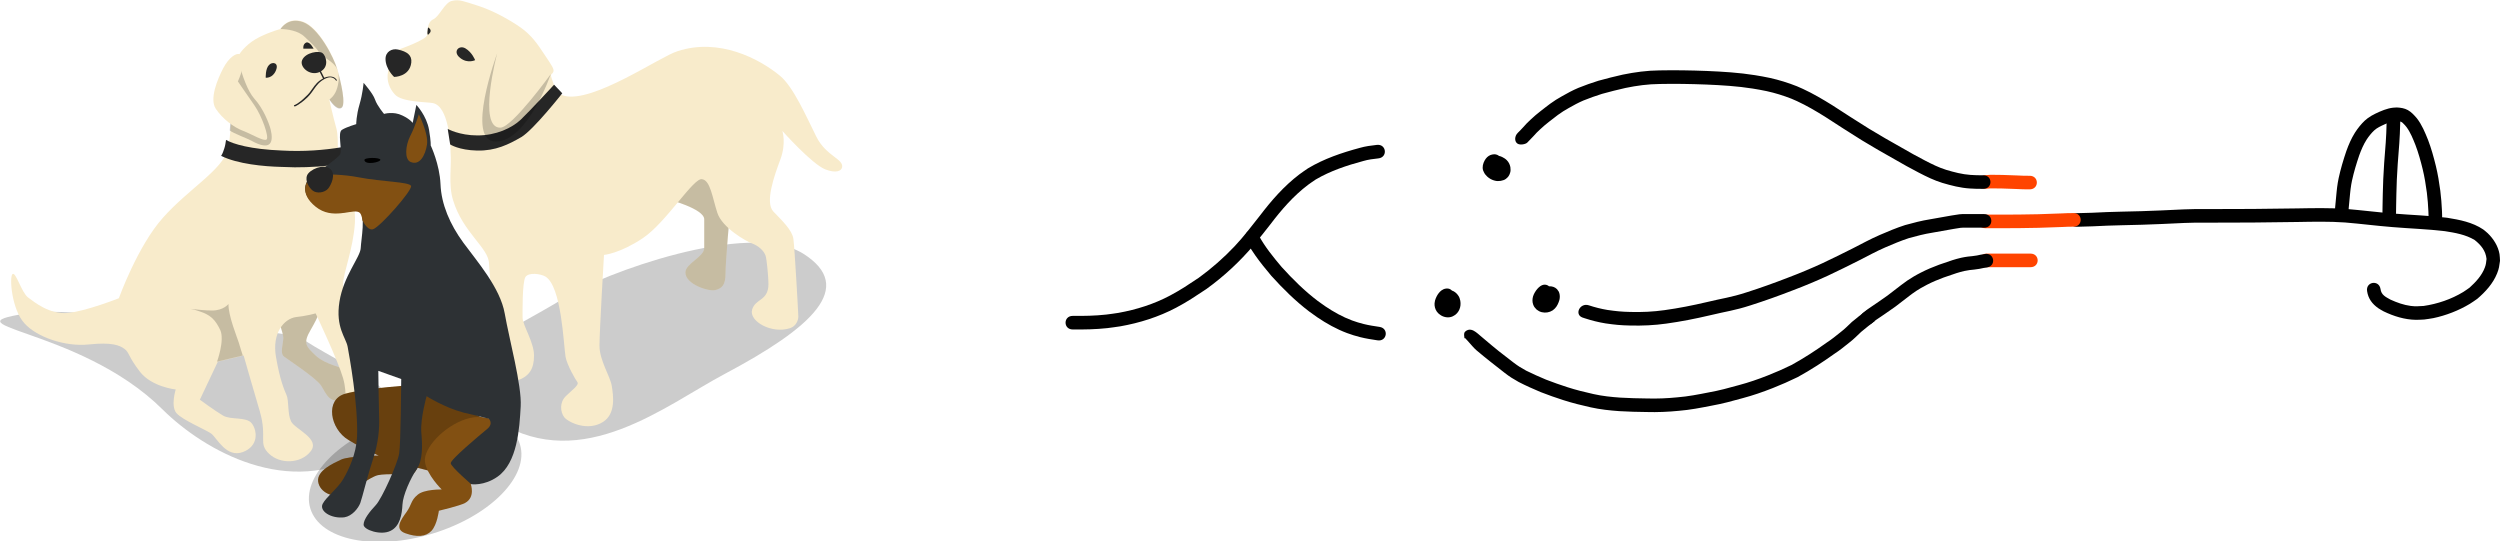 <?xml version="1.0" encoding="UTF-8" standalone="no"?>
<svg
   id="svg8"
   version="1.1"
   viewBox="0 0 161.931 35.056"
   height="35.056mm"
   width="161.931mm"
   sodipodi:docname="18 soweli tu li sama. soweli wan li ante..svg"
   inkscape:version="1.3 (0e150ed6c4, 2023-07-21)"
   xmlns:inkscape="http://www.inkscape.org/namespaces/inkscape"
   xmlns:sodipodi="http://sodipodi.sourceforge.net/DTD/sodipodi-0.dtd"
   xmlns="http://www.w3.org/2000/svg"
   xmlns:svg="http://www.w3.org/2000/svg"
   xmlns:rdf="http://www.w3.org/1999/02/22-rdf-syntax-ns#"
   xmlns:cc="http://creativecommons.org/ns#"
   xmlns:dc="http://purl.org/dc/elements/1.1/">
  <sodipodi:namedview
     id="namedview1"
     pagecolor="#ffffff"
     bordercolor="#000000"
     borderopacity="0.25"
     inkscape:showpageshadow="2"
     inkscape:pageopacity="0.0"
     inkscape:pagecheckerboard="0"
     inkscape:deskcolor="#d1d1d1"
     inkscape:document-units="mm"
     showgrid="false"
     inkscape:zoom="1"
     inkscape:cx="357.99999"
     inkscape:cy="-33.499999"
     inkscape:window-width="1920"
     inkscape:window-height="1051"
     inkscape:window-x="-9"
     inkscape:window-y="-9"
     inkscape:window-maximized="1"
     inkscape:current-layer="svg8" />
  <defs
     id="defs2" />
  <g
     transform="translate(-100.154,-71.366)"
     id="layer1">
    <g
       transform="matrix(0.265,0,0,0.265,92.535,62.408)"
       id="g989">
      <path
         style="opacity:0.2"
         d="m 103.2,117 c 12.7,8.2 34.5,15.5 14.8,27.5 -18.4,11.2 -39.2,-0.4 -49.5,-10.6 -20.7,-20.6 -56.1,-20.3 -31.1,-23.8 1.9,-0.3 15.8,0 29.6,2 14.3,2 32.4,2.4 36.2,4.9 z"
         id="path961" />
      <path
         style="opacity:1;fill:#f8ebcb"
         d="m 96.1,110.4 c 0,0 2,4.7 1.9,6.2 -0.1,1.5 -0.8,3.5 0.1,4.3 0.9,0.7 7.8,5.2 9.1,7.1 1.3,1.9 2,5.2 6.6,3 4.6,-2.2 3.1,-5.5 0.9,-6.4 -2.1,-0.9 -6.5,-1.7 -8.8,-3.9 -2.3,-2.2 -3.2,-2.9 -1.2,-6.3 2,-3.4 2.9,-6.1 2.9,-6.1 z"
         id="path963" />
      <path
         style="opacity:0.2"
         d="m 96.1,110.4 c 0,0 2,4.7 1.9,6.2 -0.1,1.5 -0.8,3.5 0.1,4.3 0.9,0.7 7.8,5.2 9.1,7.1 1.3,1.9 2,5.2 6.6,3 4.6,-2.2 3.1,-5.5 0.9,-6.4 -2.1,-0.9 -6.5,-1.7 -8.8,-3.9 -2.3,-2.2 -3.2,-2.9 -1.2,-6.3 2,-3.4 2.9,-6.1 2.9,-6.1 z"
         id="path965" />
      <path
         style="opacity:1;fill:#f8ebcb"
         d="m 86.8,47.8 c 0.8,-1.5 2.6,-3.6 5.5,-5 2.9,-1.4 5,-1.9 5,-1.9 0,0 1.7,-3.1 5.5,-1.8 3.8,1.3 7.5,8.5 8.4,11.6 0.9,3.1 2.2,8.7 1,9.4 -1.2,0.7 -3,-2.1 -3,-2.1 0,0 1,4.5 1.8,7.3 0.7,2.8 -0.1,7.7 0.7,9.3 0.7,1.6 4.2,7.5 3.8,13.7 -0.4,6.2 -2.8,12.2 -2.9,14.8 -0.1,2.6 3.4,16.8 4,17.9 0.6,1.1 0.2,4.4 1.2,6.4 1,2 8.7,3.9 6.2,7.8 -2.4,3.9 -9.3,2 -10.3,-0.2 -1,-2.2 0.1,-4.6 -1.1,-8.8 -1.2,-4.2 -6.7,-15.8 -6.7,-15.8 0,0 -2,0.6 -4.8,0.9 -2.9,0.4 -5.9,3.9 -4.9,9.7 1,5.8 2,8 2.6,9.4 0.6,1.4 0.2,4.6 1.1,6.4 0.9,1.9 7.2,4.2 4.8,7.3 -2.4,3.1 -7.5,3.2 -10.2,0.6 -2.7,-2.6 -0.4,-3.8 -2.2,-10.2 -1.9,-6.4 -4,-13.8 -4,-13.8 l -6.3,1.5 -4.4,9.3 c 0,0 3.8,2.8 5.7,3.9 1.9,1.1 5.7,0.2 7,1.9 1.3,1.7 1.8,5.5 -2.2,7 -4,1.5 -6.3,-3.4 -7.7,-4.5 -1.4,-1 -7,-3.3 -8.5,-5 -1.5,-1.7 -0.2,-5.8 -0.2,-5.8 0,0 -5.9,-0.6 -8.8,-4.4 -2.9,-3.8 -2.5,-4.6 -3.7,-5.5 -1.2,-0.9 -3.1,-1.7 -8.8,-1.1 -5.7,0.6 -12.7,-1.8 -15.7,-5.2 -3.1,-3.4 -3.7,-11.3 -2.9,-12 0.8,-0.7 2.2,4.5 3.8,5.7 1.6,1.2 5.3,4.2 9.7,3.8 4.4,-0.4 12.5,-3.6 12.5,-3.6 0,0 4.6,-12.8 10.8,-19.7 6.2,-7 14.6,-11.7 15.9,-16.8 1.1,-5.1 1,-19.9 2.3,-22.4 z"
         id="path967" />
      <g
         id="g971">
        <path
           style="opacity:0.2"
           d="m 84.6,108.1 c 0,0 -1.2,1.6 -4,1.6 -1.5,0 -3.7,-0.2 -5.3,-0.4 0.6,0.1 1.4,0.3 2.2,0.6 2.8,0.9 3.9,2.1 5.1,4.6 1.1,2.5 -0.8,7.7 -0.8,7.7 l 6.3,-1.5 c 0,0 -0.7,-2.1 -1,-3.2 -0.3,-1 -2.6,-6.6 -2.5,-9.4 z"
           id="path969" />
      </g>
      <path
         style="opacity:0.2"
         d="m 94.9,65.4 c -0.4,-1.5 -1.8,-5.1 -4,-7.5 -1.6,-1.8 -3,-5.8 -3.6,-8.3 l -1.1,0.3 c -0.6,3.7 -0.8,10.7 -1.3,15.8 0.9,0.7 4.2,1.9 5.3,2.5 4.7,2.6 5.5,0.5 4.7,-2.8 z"
         id="path973" />
      <path
         style="opacity:1;fill:#262626"
         d="m 93.7,52.8 c 0,0 -0.1,-2.2 0.8,-3.1 0.8,-0.9 2.5,-0.6 1.7,1.3 -0.8,2 -2.5,1.8 -2.5,1.8 z"
         id="path975" />
      <path
         style="opacity:1;fill:#262626"
         d="m 102.9,45.7 c 0,0 -0.2,-1.1 0.7,-1.5 0.9,-0.3 1.8,1.5 1.8,1.5 z"
         id="path977" />
      <path
         style="opacity:1;fill:#262626"
         d="m 111.1,53.4 c 0,0 -0.3,-0.6 -1,-0.8 -0.6,-0.2 -1.3,-0.1 -2.1,0.2 l -0.9,-1.8 -0.3,0.2 0.9,1.8 c -1.3,0.7 -1.9,1.5 -2.6,2.5 -0.4,0.6 -0.9,1.3 -1.6,1.9 -1.8,1.8 -2.8,2.1 -2.8,2.1 -0.1,0 -0.1,0.1 -0.1,0.2 0,0.1 0.1,0.1 0.2,0.1 0,0 0,0 0.1,0 0,0 1.1,-0.4 3,-2.2 0.7,-0.7 1.2,-1.4 1.6,-2 0.7,-1 1.3,-1.8 2.6,-2.5 0.8,-0.4 1.4,-0.5 1.9,-0.3 0.6,0.2 0.8,0.6 0.8,0.6 0,0.1 0.2,0.1 0.2,0.1 0.1,0.1 0.1,0 0.1,-0.1 z"
         id="path979" />
      <path
         style="opacity:1;fill:#f8ebcb"
         d="m 87.4,47.1 c -0.8,-0.5 -2.7,0.7 -4.1,3.4 -1.4,2.7 -3.4,7.5 -1.8,9.9 1.6,2.4 4.3,4.5 6.7,5.4 2.3,0.9 5,2.6 5.7,2.1 0.7,-0.5 -1.1,-5.7 -3,-8.4 -1.9,-2.7 -4,-5.8 -4,-5.8 0,0 2.5,-5.3 0.5,-6.6 z"
         id="path981" />
      <path
         style="opacity:0.2"
         d="m 111.1,50.6 c 0.7,1.7 0.5,3.5 -0.1,5.2 -0.6,1.6 -1.7,2.3 -1.7,2.3 v 0.1 c 0.3,0.5 1.8,2.7 2.9,2 1.2,-0.7 -0.1,-6.3 -1,-9.4 -0.9,-3.1 -4.6,-10.2 -8.4,-11.6 -3.5,-1.2 -5.2,1.3 -5.5,1.7 1.6,0 4.4,0.4 5.9,1.9 1.6,1.5 2.6,2.4 3.6,3.8 1,1.4 3.5,2.2 4.3,4 z"
         id="path983" />
      <path
         style="opacity:1;fill:#262626"
         d="m 102.6,48.5 c -0.7,1.6 1.8,4 4.3,2.9 2.5,-1.2 1.5,-4 0.7,-4.6 -0.8,-0.7 -4.2,-0.2 -5,1.7 z"
         id="path985" />
      <path
         style="opacity:1;fill:#262626"
         d="M 112.2,69.8 C 108,70.5 102.9,70.9 97.7,70.6 90,70.3 85.7,69 84,68 c -0.1,0.7 -0.2,1.4 -0.4,2 -0.2,0.6 -0.4,1.3 -0.8,1.9 4,2 10.5,2.6 14.7,2.7 1.1,0 2.2,0.1 3.3,0.1 3.7,0 7.7,-0.2 11.5,-0.9 -0.2,-1 -0.1,-2.5 -0.1,-4 z"
         id="path987" />
    </g>
    <g
       id="g1375"
       transform="matrix(0.265,0,0,0.265,119.984,60.29)">
      <path
         id="path1357"
         d="m 63.6,114.3 c -14.1,9.1 -38.5,17.2 -16.5,30.7 20.5,12.5 40.7,-4.1 55.2,-11.8 21.3,-11.3 32.2,-21.2 19.2,-29.4 -13.4,-8.4 -49.5,5.1 -57.9,10.5 z"
         style="opacity:0.2" />
      <path
         id="path1359"
         d="m 88.4,90.5 c 0,0 8.9,2.3 8.9,4.9 0,1.4 0,5.8 0,7 0,2.2 -4.6,3.8 -4.6,6 0,2.9 5.7,4.7 7.3,4.3 1.6,-0.4 2.5,-1.2 2.5,-4 0,-2.8 1,-14.5 1.4,-18.1 0.4,-3.6 -1.1,-14.8 -1.1,-14.8 z"
         style="opacity:1;fill:#f8ebcb" />
      <path
         id="path1361"
         d="m 88.4,90.5 c 0,0 8.9,2.3 8.9,4.9 0,1.4 0,5.8 0,7 0,2.2 -4.6,3.8 -4.6,6 0,2.9 5.7,4.7 7.3,4.3 1.6,-0.4 2.5,-1.2 2.5,-4 0,-2.8 1,-14.5 1.4,-18.1 0.4,-3.6 -1.1,-14.8 -1.1,-14.8 z"
         style="opacity:0.2" />
      <path
         id="path1363"
         d="m 21.6,54.3 c 1.6,-0.6 7.9,-2.8 8,-4 0.1,-1.2 0,-3.1 1.5,-3.8 1.5,-0.7 2.8,-4.2 4.6,-4.5 1.8,-0.4 2.8,0.1 6.3,1.2 3.5,1.1 7.7,3.4 10.4,5.3 2.8,2 4.1,4 5.9,6.7 1.8,2.7 2.4,3.5 2.1,4.2 -0.3,0.7 -0.8,0.3 -0.4,1.5 0.6,1.6 0.9,3.7 3,4.3 7.1,1.9 23.5,-9.6 27.8,-10.9 10.1,-3.3 19.9,1.8 25,6 3.3,2.7 6.5,10.1 8.9,14.9 2.4,4.8 6.7,5.4 6.3,7.5 -0.2,0.9 -1.5,1.5 -4.1,0.5 -3.3,-1.3 -10.5,-9.4 -10.5,-9.4 0,0 1,3 -0.5,7 -1.5,4 -3.8,10.5 -1.7,12.7 2,2.1 4.6,4.5 4.9,6.7 0.3,2.2 1.2,18.2 1.2,19 0,0.8 -0.5,2.3 -2,2.8 -4.5,1.5 -10.1,-1.7 -9.3,-4.5 0.8,-2.8 4,-2.1 4,-6.3 0,-1.5 -0.4,-6 -0.7,-6.9 -0.4,-1.2 -1.7,-2.4 -3.3,-3 -1.4,-0.5 -7.3,-3.8 -8.5,-7.5 -1.2,-3.7 -1.7,-7.9 -3.7,-8.2 -2,-0.6 -8.8,10.6 -14.5,14.4 -5.7,3.8 -9.5,4.1 -9.5,4.1 0,0 -1.1,18.6 -1.1,22.2 0,3.6 2.6,7.4 3,9.8 0.4,2.5 1,6.8 -2.1,8.8 -3.7,2.4 -8.4,0.2 -9.5,-1.1 -1,-1.3 -1.2,-3.7 0.4,-5.2 1.5,-1.5 3.3,-2.7 2.8,-3.4 -0.5,-0.7 -2.5,-4.1 -2.9,-6.2 -0.5,-3.3 -1,-17.2 -4.9,-19.6 -1.2,-0.7 -4.1,-1.1 -4.9,0.1 -0.8,1.3 -0.7,8.7 -0.7,9.9 0,1.9 2.8,6 2.8,9.3 0,3.3 -1.2,5.1 -4.1,6.1 -2.3,0.8 -5.4,0.2 -7.7,-2.7 -1.5,-1.9 -0.3,-4 1.2,-4.9 1,-0.6 2.3,-0.8 2.4,-2.1 0.1,-1.3 -1.8,-3.2 -1.8,-5.6 0,-2.4 -1,-12 -1,-13.2 0,-3.9 -6.4,-7.6 -8.8,-15.6 C 34.7,86.8 35.6,82.3 35.3,79 35.3,76.8 34.8,67.8 31,67 29.6,66.7 23.4,66.8 21.7,64.9 20.4,63.5 19.6,61.6 20,59.4 c 0.4,-2.3 1.6,-5.1 1.6,-5.1 z"
         style="opacity:1;fill:#f8ebcb" />
      <path
         id="path1365"
         d="m 41.3,56.5 c 0,0 -0.7,-1.9 -2.4,-2.9 -1.6,-0.9 -3.2,0.9 -1.2,2.4 1.8,1.4 3.6,0.5 3.6,0.5 z"
         style="opacity:1;fill:#262626" />
      <path
         id="path1367"
         d="m 25.7,57.1 c 0.2,-1.8 -1,-2.7 -3.3,-3.2 -1.4,-0.3 -3,0.5 -3,2.3 0,2.5 2.1,4.4 2.1,4.4 0,0 3.8,0 4.2,-3.5 z"
         style="opacity:1;fill:#262626" />
      <path
         id="path1369"
         d="m 29.8,48.5 c 0,0 1.2,0.6 0.3,1.5 -0.8,1.1 -0.3,-1.5 -0.3,-1.5 z"
         style="opacity:1;fill:#262626" />
      <path
         id="path1371"
         d="m 34.6,73.3 c 0,0 2.8,1.6 7.3,1.6 4.5,0 8.4,-1.8 10.6,-3.9 2.2,-2.1 8.1,-8.5 8.1,-8.5 l 2,2.1 c 0,0 -7,8.9 -10,10.7 -3.1,1.8 -6.3,3.4 -10.8,3.3 -4.5,-0.1 -6.6,-1.5 -6.6,-1.5 z"
         style="opacity:1;fill:#262626" />
      <path
         id="path1373"
         d="m 46.7,54.8 c 0,0 -4.9,18.4 0.8,18.2 2.9,-0.1 12.3,-13.1 12.3,-13.1 0,0 -5.6,16.4 -13.4,16.5 -7.7,0.1 0.3,-21.6 0.3,-21.6 z"
         style="opacity:0.2" />
    </g>
    <g
       transform="matrix(0.265,0,0,0.265,116.205,65.971)"
       id="g1031">
      <ellipse
         style="opacity:0.2"
         transform="matrix(0.956,-0.292,0.292,0.956,-38.172,17.888)"
         cx="40.9"
         cy="136.9"
         rx="26.8"
         ry="14.6"
         id="ellipse1013" />
      <path
         style="fill:#825012"
         d="m 41.1,114.4 c 0,0 -12.3,0.8 -17.3,2.2 -5,1.4 -3.7,8.6 0.8,11.3 4.5,2.7 7.4,3.8 7.4,3.8 0,0 -7.3,0.1 -9.2,1 -1.9,0.9 -6,2.7 -5.6,5.4 0.4,2.7 3.8,4.1 6.3,3.1 2.4,-1 6.2,-4.2 8.3,-4.7 2.1,-0.5 8.3,0 8.8,-0.5 0.5,-0.5 0.9,-1.3 0.9,-1.3 l 3.5,0.9 12.7,-12.9 z"
         id="path1015" />
      <path
         style="opacity:0.2"
         d="m 41.1,114.4 c 0,0 -12.3,0.8 -17.3,2.2 -5,1.4 -3.7,8.6 0.8,11.3 4.5,2.7 7.4,3.8 7.4,3.8 0,0 -7.3,0.1 -9.2,1 -1.9,0.9 -6,2.7 -5.6,5.4 0.4,2.7 3.8,4.1 6.3,3.1 2.4,-1 6.2,-4.2 8.3,-4.7 2.1,-0.5 8.3,0 8.8,-0.5 0.5,-0.5 0.9,-1.3 0.9,-1.3 l 3.5,0.9 12.7,-12.9 z"
         id="path1017" />
      <path
         style="fill:#825012"
         d="m 63.7,127.2 c -0.2,-2.9 -4.9,-6.2 -10.4,-4.4 -5.5,1.8 -10.4,7.2 -10,10.4 0.4,3.2 4.1,6.8 4.1,6.8 0,0 -4.3,-0.1 -5.9,1.3 -1.7,1.4 -1.4,2.4 -2.7,4.2 -1.3,1.8 -3.1,4.2 -0.3,5.2 2.8,1 5,0.9 6.4,-0.6 1.4,-1.5 1.8,-4.9 1.8,-4.9 0,0 5.1,-1.2 6.4,-1.9 2.6,-1.4 1.4,-4.6 1.4,-4.6 0,0 4.3,-1 6.6,-4.2 2.3,-3.2 2.9,-3.4 2.6,-7.3 z"
         id="path1019" />
      <path
         style="fill:#2d3134"
         d="m 14.5,64.7 c 2.5,-2.4 7.6,-5.6 8.1,-6.7 0.5,-1.2 -0.7,-5.2 0.4,-5.9 1.1,-0.7 3.5,-1.4 3.5,-1.4 0,0 0,-2.1 0.8,-4.8 0.8,-2.7 1,-5.3 1,-5.3 0,0 2.3,2.6 2.8,4.1 0.5,1.5 2.2,3.5 2.2,3.5 0,0 2.3,-0.7 4.5,0.4 1.9,0.9 2.5,1.8 2.5,1.8 L 41.2,46 c 0,0 2.5,2.6 3.1,6.1 0.5,3 0.4,3.8 0.4,3.8 0,0 2.2,4.6 2.4,9.5 0.2,4.9 2.3,9.8 5.6,14.3 3.3,4.5 9,11 10.1,17.3 1.1,6.3 4.2,17.6 3.9,22.7 -0.3,5.4 -0.8,13.8 -5.7,17.2 -3.3,2.3 -6.4,1.8 -6.4,1.8 0,0 -4.9,-4.2 -5,-5.1 -0.1,-0.9 7,-6.8 8.8,-8.3 1.8,-1.4 0.5,-2.6 0.5,-2.6 0,0 -4.3,-1.1 -6.2,-1.5 -4.6,-1.2 -9,-4 -9,-4 0,0 -1.5,5.3 -1.3,8.7 0.3,3.4 0.4,6.9 -1.1,9.1 -1.5,2.2 -3.4,6.4 -3.5,8.7 -0.1,2.3 -0.6,5.3 -2.9,6.4 -2.3,1.2 -6.6,-0.2 -6.6,-1.5 0,-1.3 1.5,-3.2 3,-4.8 1.5,-1.6 5.3,-10.1 5.7,-12.6 0.4,-2.5 0.5,-18.2 0.5,-18.2 l -5.6,-2 c 0,0 0.1,8.7 0.2,11.4 0.1,2.8 -0.2,6.3 -1.5,10.2 -1.3,3.9 -2.6,9.3 -3.1,10.7 -0.5,1.3 -2,3.2 -3.9,3.5 -3.2,0.4 -6.2,-1.5 -5.3,-3.3 0.9,-1.7 3.7,-3.8 5,-6 1.4,-2.4 3.2,-6.2 3.4,-10.3 0.3,-8 -1.9,-19.9 -2.3,-22.1 -0.4,-2.2 -3,-4.7 -2,-11 1,-6.3 5.1,-10.9 5.2,-13.1 0.1,-2.2 1.3,-8.3 -0.4,-9 -1.7,-0.7 -6.3,2 -10.5,-1.3 -4.2,-3.2 -2.2,-6 -2.2,-6 z"
         id="path1021" />
      <path
         style="fill:#825012"
         d="m 39.9,65.8 c -0.4,-1 -7.1,-1 -12.8,-2.1 C 23.6,63 19.3,62.9 16.6,63 c -0.8,0.6 -1.5,1.2 -2.1,1.8 0,0 -2,2.8 2.1,6.1 4.1,3.3 8.8,0.5 10.5,1.3 0.5,0.2 0.8,1 0.9,2 0.6,1.2 1.6,2.5 2.6,2.2 1.8,-0.6 9.7,-9.6 9.3,-10.6 z"
         id="path1023" />
      <path
         d="m 28.5,59.5 c -0.1,-0.7 3.8,-0.7 3.9,-0.1 0.1,0.6 -3.7,1.4 -3.9,0.1 z"
         id="path1025" />
      <path
         style="fill:#825012"
         d="m 39.7,59.9 c -1.4,-0.7 -1.2,-3.9 0,-6.3 1.2,-2.3 2.1,-5.3 2.1,-5.3 0,0 2.4,4.7 2,7.4 -0.4,2.6 -1.8,5.3 -4.1,4.2 z"
         id="path1027" />
      <path
         style="fill:#262626"
         d="m 15.8,66.9 c -0.7,-0.6 -1.9,-2.2 -1.3,-3.7 0.6,-1.4 4,-2.9 5.6,-1.6 1.6,1.3 0.2,4.1 -0.5,4.9 -0.8,0.9 -2.7,1.3 -3.8,0.4 z"
         id="path1029" />
    </g>
  </g>
  <path
     style="fill:#000000;fill-opacity:1;fill-rule:nonzero;stroke:none;stroke-width:0.265"
     id="path1"
     d="m 69.486,21.34 c 0.747,0.008 1.495,-0.006 2.238,-0.087 0.281,-0.031 0.56,-0.077 0.84,-0.116 1.258,-0.222 2.485,-0.609 3.616,-1.207 0.788,-0.417 1.198,-0.71 1.944,-1.198 1.149,-0.824 2.186,-1.792 3.099,-2.87 0.256,-0.302 0.816,-1.018 1.064,-1.333 0.715,-0.944 1.494,-1.844 2.444,-2.561 0.16,-0.121 0.329,-0.228 0.493,-0.342 0.958,-0.561 2.013,-0.911 3.079,-1.197 0.32,-0.094 0.648,-0.136 0.978,-0.17 0.619,-0.066 0.526,-0.941 -0.093,-0.875 v 0 c -0.375,0.041 -0.75,0.09 -1.114,0.195 -1.164,0.314 -2.314,0.701 -3.353,1.325 -0.183,0.128 -0.37,0.248 -0.548,0.383 -0.999,0.757 -1.823,1.703 -2.578,2.697 -0.524,0.665 -1.037,1.343 -1.618,1.96 -0.712,0.755 -1.496,1.442 -2.336,2.052 -0.709,0.465 -1.097,0.743 -1.841,1.14 -1.049,0.56 -2.189,0.919 -3.357,1.129 -0.263,0.037 -0.524,0.081 -0.788,0.11 -0.72,0.08 -1.445,0.092 -2.169,0.085 -0.622,0 -0.622,0.88 0,0.88 z" />
  <path
     style="fill:#000000;fill-opacity:1;fill-rule:nonzero;stroke:none;stroke-width:0.265"
     id="path2"
     d="m 80.683,15.471 c 0.035,0.085 0.064,0.173 0.106,0.255 0.12,0.229 0.372,0.607 0.513,0.809 0.325,0.463 0.679,0.898 1.044,1.33 0.753,0.834 1.557,1.63 2.453,2.311 0.17,0.129 0.347,0.248 0.52,0.372 0.603,0.41 1.243,0.766 1.926,1.023 0.365,0.137 0.483,0.162 0.853,0.265 0.372,0.095 0.751,0.152 1.13,0.209 0.615,0.092 0.746,-0.778 0.131,-0.87 v 0 c -0.344,-0.051 -0.688,-0.103 -1.026,-0.187 -0.33,-0.091 -0.43,-0.111 -0.756,-0.231 -0.62,-0.23 -1.199,-0.555 -1.746,-0.924 -0.16,-0.114 -0.323,-0.223 -0.48,-0.342 -0.852,-0.646 -1.616,-1.403 -2.333,-2.194 -0.542,-0.641 -1.078,-1.3 -1.482,-2.039 -0.151,-0.604 -1.005,-0.39 -0.854,0.213 z" />
  <path
     style="fill:#000000;fill-opacity:1;fill-rule:nonzero;stroke:none;stroke-width:0.265"
     id="path3"
     d="m 93.589,18.704 c -0.031,0.011 -0.063,0.018 -0.092,0.032 -0.048,0.024 -0.095,0.049 -0.137,0.081 -0.125,0.096 -0.225,0.231 -0.298,0.369 -0.024,0.046 -0.043,0.094 -0.065,0.141 -0.016,0.046 -0.036,0.091 -0.047,0.138 -0.014,0.058 -0.026,0.118 -0.03,0.178 -0.012,0.189 0.035,0.378 0.143,0.534 0.037,0.054 0.088,0.098 0.131,0.147 0.049,0.035 0.094,0.076 0.146,0.106 0.216,0.129 0.491,0.17 0.729,0.072 0.067,-0.028 0.125,-0.071 0.188,-0.107 0.043,-0.04 0.091,-0.075 0.129,-0.12 0.125,-0.145 0.189,-0.305 0.212,-0.494 0.015,-0.122 0.002,-0.178 -0.01,-0.298 -0.03,-0.111 -0.042,-0.189 -0.101,-0.289 -0.081,-0.136 -0.195,-0.254 -0.335,-0.329 -0.045,-0.024 -0.094,-0.04 -0.141,-0.059 -0.048,-0.01 -0.096,-0.024 -0.145,-0.029 -0.147,-0.013 -0.298,0.021 -0.422,0.101 -0.107,0.069 -0.119,0.097 -0.198,0.19 -0.059,0.11 -0.097,0.156 -0.108,0.29 -0.011,0.135 0.014,0.241 0.079,0.359 0.062,0.112 0.111,0.14 0.205,0.22 0.092,0.052 0.133,0.084 0.24,0.104 0.15,0.029 0.298,0.006 0.429,-0.073 0.04,-0.024 0.073,-0.059 0.11,-0.089 0.037,-0.06 0.083,-0.114 0.11,-0.179 0.02,-0.05 0.03,-0.105 0.028,-0.159 -0.004,-0.168 -0.063,-0.294 -0.206,-0.398 -0.063,-0.046 -0.147,-0.05 -0.221,-0.076 -0.62,-0.052 -0.693,0.825 -0.073,0.877 v 0 c -0.067,-0.025 -0.144,-0.031 -0.201,-0.074 -0.128,-0.098 -0.179,-0.209 -0.178,-0.36 2.3e-4,-0.041 0.01,-0.083 0.027,-0.12 0.023,-0.049 0.062,-0.09 0.093,-0.135 0.023,-0.016 0.044,-0.036 0.069,-0.048 0.085,-0.043 0.188,-0.049 0.272,7.41e-4 0.009,0.005 0.016,0.013 0.024,0.019 0.009,0.011 0.019,0.021 0.027,0.032 0.058,0.089 0.06,0.199 0.011,0.293 -0.007,0.015 -0.019,0.026 -0.029,0.04 -0.009,0.008 -0.018,0.017 -0.028,0.024 -0.051,0.035 -0.115,0.049 -0.176,0.033 -0.011,-0.003 -0.02,-0.009 -0.03,-0.013 -0.007,-0.006 -0.016,-0.011 -0.022,-0.018 -0.003,-0.004 0.007,-0.008 0.007,-0.009 -0.003,-0.035 -0.02,-0.039 0.011,-0.013 0.003,0.01 0.006,0.019 0.008,0.029 0.002,0.009 7.94e-4,0.019 0.004,0.028 0.002,0.005 0.029,0.004 0.031,0.005 0.003,0.002 0.001,0.007 0.002,0.01 0.013,-0.002 0.026,-0.005 0.038,-0.004 0.006,2.91e-4 0.012,0.005 0.017,0.007 0.008,0.003 0.06,0.024 0.012,0.025 -0.005,1.2e-4 -0.01,-4.23e-4 -0.015,-6.35e-4 1.8e-4,0.009 0.001,0.034 -7.94e-4,0.042 -0.003,0.011 -0.027,0.021 -0.024,-0.002 0.002,-0.019 0.01,-0.037 0.015,-0.055 0.017,-0.044 0.02,-0.059 0.044,-0.099 0.008,-0.014 0.021,-0.024 0.026,-0.039 0.001,-0.004 -0.008,-0.002 -0.013,-0.001 -0.012,0.003 -0.024,0.008 -0.036,0.012 -0.007,0.001 -0.014,0.003 -0.021,0.004 0.604,-0.151 0.39,-1.005 -0.213,-0.854 z" />
  <path
     style="fill:#000000;fill-opacity:1;fill-rule:nonzero;stroke:none;stroke-width:0.265"
     id="path4"
     d="m 96.775,9.993 c -0.176,0.01 -0.317,0.065 -0.45,0.188 -0.033,0.031 -0.06,0.068 -0.089,0.102 -0.024,0.037 -0.05,0.072 -0.071,0.111 -0.105,0.189 -0.168,0.422 -0.103,0.637 0.026,0.087 0.081,0.163 0.122,0.244 0.048,0.053 0.092,0.11 0.144,0.159 0.14,0.131 0.318,0.228 0.505,0.27 0.163,0.037 0.209,0.023 0.37,0.012 0.114,-0.03 0.233,-0.048 0.33,-0.124 0.153,-0.118 0.223,-0.212 0.279,-0.391 0.048,-0.153 0.029,-0.223 0.019,-0.377 -0.037,-0.178 -0.104,-0.316 -0.231,-0.447 -0.09,-0.093 -0.194,-0.152 -0.307,-0.211 -0.159,-0.077 -0.332,-0.104 -0.505,-0.054 -0.114,0.032 -0.147,0.067 -0.239,0.132 -0.026,0.025 -0.053,0.049 -0.077,0.076 -0.09,0.103 -0.155,0.238 -0.176,0.374 -0.006,0.041 -0.007,0.083 -0.011,0.124 0.006,0.047 0.006,0.095 0.017,0.141 0.037,0.16 0.163,0.361 0.317,0.432 0.07,0.032 0.148,0.04 0.222,0.06 0.074,-0.014 0.152,-0.013 0.222,-0.043 0.115,-0.05 0.209,-0.149 0.261,-0.262 0.022,-0.049 0.029,-0.104 0.044,-0.155 0.092,-0.615 -0.778,-0.746 -0.87,-0.131 v 0 c 0.012,-0.034 0.019,-0.07 0.036,-0.101 0.016,-0.03 0.036,-0.059 0.062,-0.081 0.126,-0.107 0.14,-0.084 0.302,-0.105 0.055,0.019 0.113,0.03 0.164,0.057 0.087,0.046 0.109,0.123 0.105,0.212 -0.003,0.012 -0.005,0.024 -0.008,0.035 -0.001,0.003 -0.004,0.006 -0.005,0.009 -7.94e-4,-1.14e-4 -0.002,-10e-4 -0.003,-3.44e-4 -0.015,0.016 -0.026,0.035 -0.048,0.045 -0.062,0.032 -0.131,0.051 -0.199,0.027 -0.01,-0.003 -0.023,-0.005 -0.029,-0.014 -0.005,-0.008 0.018,0.006 0.026,0.01 0.018,0.008 0.045,0.024 0.049,0.015 0.006,-0.011 -0.006,-0.029 0.009,-0.036 0.027,-0.027 0.124,-0.132 0.152,-0.101 0.002,0.002 0.032,0.041 0.032,0.044 -0.006,0.003 0.013,-0.088 -0.031,-0.092 -0.059,0.007 -0.138,0.037 -0.188,0.014 7.94e-4,0.048 0.006,0.062 -0.013,0.106 -0.002,0.004 -0.01,0.01 -0.01,0.006 0.002,-0.027 0.02,-0.051 0.022,-0.078 -0.03,0.006 0.016,-0.004 -0.057,0.027 -0.036,0.015 -0.052,0.011 -0.091,0.013 0.622,0 0.622,-0.88 0,-0.88 z"
     sodipodi:nodetypes="cscsscsscsscscscscccscsscsssccscccccsccsccccccccsccc" />
  <path
     style="fill:#000000;fill-opacity:1;fill-rule:nonzero;stroke:none;stroke-width:0.265"
     id="path5"
     d="m 99.782,18.527 c -0.152,0.106 -0.272,0.251 -0.365,0.41 -0.022,0.037 -0.04,0.076 -0.061,0.114 -0.018,0.047 -0.041,0.092 -0.055,0.14 -0.05,0.173 -0.057,0.36 0.005,0.531 0.06,0.167 0.1,0.189 0.212,0.318 0.06,0.04 0.115,0.087 0.179,0.12 0.212,0.107 0.484,0.114 0.704,0.029 0.057,-0.022 0.11,-0.055 0.165,-0.083 0.05,-0.043 0.105,-0.081 0.151,-0.129 0.146,-0.149 0.231,-0.351 0.29,-0.548 0.035,-0.148 0.037,-0.3 -0.007,-0.447 -0.01,-0.032 -0.019,-0.065 -0.036,-0.094 -0.033,-0.056 -0.075,-0.106 -0.113,-0.159 -0.038,-0.03 -0.072,-0.064 -0.113,-0.089 -0.139,-0.084 -0.316,-0.116 -0.476,-0.085 -0.044,0.009 -0.087,0.023 -0.131,0.034 -0.209,0.078 -0.358,0.236 -0.437,0.443 -0.014,0.037 -0.024,0.076 -0.036,0.114 -0.015,0.094 -0.028,0.14 -0.019,0.237 0.004,0.047 0.016,0.092 0.025,0.138 0.15,0.604 1.004,0.392 0.854,-0.212 v 0 c 2.6e-4,0.025 0.005,0.046 -0.01,0.067 -0.024,0.031 0.017,-0.02 -0.013,0.002 -0.021,0.015 -0.067,0.058 -0.091,0.049 -0.012,10e-4 -0.024,0.003 -0.036,0.003 -0.003,3.6e-5 0.012,-0.002 0.009,-0.003 -0.011,-0.004 -0.024,-0.004 -0.036,-0.007 -0.051,-0.015 -0.095,-0.046 -0.129,-0.086 -0.017,-0.03 -0.078,-0.1 -0.057,-0.152 10e-4,-0.003 0.009,0.005 0.006,0.005 -0.011,0.052 -0.034,0.096 -0.055,0.144 -0.002,0.005 -0.009,0.013 -0.005,0.017 0.006,0.005 0.015,-0.002 0.022,-0.003 0.005,0.002 0.012,-1.94e-4 0.014,0.004 0.002,0.004 -0.007,0.006 -0.009,0.01 -0.002,0.003 5.3e-4,0.007 -10e-4,0.01 -0.002,0.004 -0.009,0.003 -0.01,0.007 -0.005,0.017 0.041,0.034 0.027,0.047 0.003,0.016 0.008,0.039 0.007,0.055 -0.002,0.03 -0.05,0.026 -0.015,-0.021 0.034,-0.071 0.072,-0.145 0.133,-0.197 0.518,-0.345 0.03,-1.077 -0.488,-0.732 z" />
  <path
     style="fill:#000000;fill-opacity:1;fill-rule:nonzero;stroke:none;stroke-width:0.265"
     id="path6"
     d="m 153.323,18.862 c 0.072,0.48 0.329,0.824 0.725,1.102 0.111,0.078 0.235,0.138 0.352,0.207 0.649,0.312 1.352,0.532 2.077,0.545 0.181,0.003 0.362,-0.013 0.542,-0.02 0.199,-0.03 0.399,-0.049 0.596,-0.09 0.816,-0.172 1.64,-0.491 2.356,-0.921 0.167,-0.1 0.323,-0.217 0.484,-0.326 0.531,-0.452 1.022,-0.989 1.286,-1.646 0.136,-0.337 0.137,-0.471 0.19,-0.818 -0.011,-0.146 -0.007,-0.294 -0.032,-0.438 -0.089,-0.517 -0.392,-0.993 -0.765,-1.352 -0.09,-0.087 -0.192,-0.161 -0.288,-0.241 -0.696,-0.47 -1.532,-0.629 -2.347,-0.76 -1.146,-0.142 -2.301,-0.174 -3.451,-0.271 -1.028,-0.082 -2.05,-0.214 -3.078,-0.299 -1.055,-0.076 -2.112,-0.053 -3.168,-0.035 -0.959,0.018 -1.918,0.028 -2.877,0.035 -1.002,0.006 -2.004,0.008 -3.007,0.009 -0.986,-0.019 -1.97,0.043 -2.954,0.088 -0.84,0.038 -1.68,0.063 -2.521,0.078 -0.647,0.006 -1.294,0.045 -1.94,0.072 -0.332,0.013 -0.665,0.021 -0.998,0.028 -0.622,0.013 -0.603,0.893 0.019,0.88 v 0 c 0.338,-0.007 0.676,-0.016 1.015,-0.029 0.64,-0.026 1.28,-0.065 1.921,-0.071 0.848,-0.016 1.697,-0.041 2.544,-0.079 0.971,-0.044 1.943,-0.106 2.916,-0.087 1.004,-0.001 2.008,-0.003 3.012,-0.009 0.962,-0.007 1.924,-0.017 2.885,-0.035 1.027,-0.018 2.055,-0.041 3.08,0.032 1.027,0.085 2.049,0.218 3.076,0.299 1.129,0.096 2.263,0.129 3.389,0.264 0.66,0.103 1.346,0.222 1.926,0.571 0.408,0.324 0.716,0.692 0.771,1.228 -0.027,0.22 -0.03,0.343 -0.11,0.556 -0.193,0.518 -0.586,0.939 -0.989,1.303 -0.135,0.093 -0.266,0.193 -0.406,0.279 -0.777,0.473 -1.675,0.777 -2.572,0.907 -0.332,0.016 -0.509,0.04 -0.833,-0.002 -0.455,-0.059 -0.895,-0.218 -1.31,-0.407 -0.314,-0.176 -0.6,-0.301 -0.648,-0.692 -0.102,-0.614 -0.97,-0.469 -0.868,0.145 z" />
  <path
     style="fill:#ff4400;fill-opacity:1;fill-rule:nonzero;stroke:none;stroke-width:0.265"
     id="path7"
     d="m 134.305,13.801 c -0.265,-0.004 -0.53,0.012 -0.795,0.023 -0.5,0.018 -1.001,0.038 -1.501,0.052 -0.412,0.011 -0.824,0.016 -1.237,0.02 -0.284,0.002 -0.568,0.003 -0.852,0.004 -0.255,4.77e-4 -0.509,5.83e-4 -0.764,6.62e-4 -0.188,6.4e-5 -0.377,8.6e-5 -0.565,1.01e-4 -0.622,5e-5 -0.622,0.88 7e-5,0.88 v 0 c 0.188,-1.5e-5 0.377,-3.7e-5 0.565,-1.01e-4 0.255,-9.7e-5 0.51,-1.84e-4 0.766,-6.62e-4 0.286,-6.61e-4 0.571,-0.002 0.857,-0.004 0.418,-0.004 0.836,-0.009 1.254,-0.02 0.504,-0.014 1.008,-0.034 1.512,-0.052 0.253,-0.01 0.506,-0.026 0.76,-0.022 0.622,0 0.622,-0.88 0,-0.88 z" />
  <path
     style="fill:#000000;fill-opacity:1;fill-rule:nonzero;stroke:none;stroke-width:0.265"
     id="path8"
     d="m 128.516,13.867 h -1.086 c -0.519,-0.013 -0.508,0.017 -1.023,0.091 -0.466,0.081 -0.931,0.165 -1.396,0.247 -0.546,0.086 -1.081,0.227 -1.614,0.374 -0.556,0.179 -1.098,0.406 -1.634,0.638 -0.605,0.26 -1.182,0.58 -1.769,0.878 -0.652,0.322 -1.3,0.654 -1.96,0.959 -0.73,0.336 -1.471,0.646 -2.223,0.93 -0.887,0.343 -1.782,0.666 -2.689,0.954 -1.034,0.336 -1.524,0.375 -2.579,0.632 -0.903,0.212 -1.811,0.392 -2.729,0.519 -0.732,0.104 -1.467,0.137 -2.205,0.117 -0.58,-0.013 -0.916,-0.047 -1.49,-0.13 -0.408,-0.067 -0.808,-0.169 -1.2,-0.298 -0.58,-0.193 -0.957,0.584 -0.428,0.785 0.077,0.029 0.034,0.011 0.153,0.051 0.441,0.144 0.89,0.259 1.349,0.333 0.608,0.088 0.977,0.125 1.592,0.138 0.786,0.02 1.57,-0.014 2.349,-0.125 0.948,-0.131 1.885,-0.316 2.816,-0.535 1.075,-0.261 1.585,-0.306 2.639,-0.648 0.921,-0.293 1.831,-0.62 2.732,-0.969 0.772,-0.291 1.532,-0.61 2.282,-0.955 0.67,-0.31 1.327,-0.645 1.989,-0.973 0.571,-0.29 1.132,-0.601 1.72,-0.855 0.499,-0.216 1.002,-0.427 1.519,-0.597 0.505,-0.14 1.013,-0.275 1.532,-0.356 0.457,-0.08 0.913,-0.163 1.37,-0.243 0.472,-0.07 0.42,-0.092 0.897,-0.081 h 1.086 c 0.622,0 0.622,-0.88 0,-0.88 z"
     sodipodi:nodetypes="cccccccccccccccsccccccccccccccssc" />
  <path
     style="fill:#ff4400;fill-opacity:1;fill-rule:nonzero;stroke:none;stroke-width:0.265"
     id="path9"
     d="m 131.518,16.427 c -0.487,0 -0.974,0 -1.461,0 -0.407,0 -0.814,0 -1.221,0 -0.051,0 -0.102,0 -0.152,0 -0.622,0 -0.622,0.88 0,0.88 v 0 c 0.051,0 0.102,0 0.152,0 0.407,0 0.814,0 1.221,0 0.487,0 0.974,0 1.461,0 0.622,0 0.622,-0.88 0,-0.88 z" />
  <path
     style="fill:#ff4400;fill-opacity:1;fill-rule:nonzero;stroke:none;stroke-width:0.265"
     id="path10"
     d="m 131.464,11.386 c -0.272,0.005 -0.544,-0.009 -0.815,-0.022 -0.317,-0.016 -0.635,-0.026 -0.952,-0.034 -0.248,-0.005 -0.497,-0.007 -0.745,-0.009 -0.118,0.003 -0.235,0.013 -0.353,0.023 -0.62,0.052 -0.547,0.929 0.073,0.877 v 0 c 0.091,-0.008 0.183,-0.016 0.275,-0.02 0.243,0.001 0.486,0.003 0.729,0.008 0.311,0.007 0.621,0.018 0.932,0.033 0.286,0.014 0.571,0.028 0.857,0.023 0.622,0 0.622,-0.88 0,-0.88 z" />
  <path
     style="fill:#000000;fill-opacity:1;fill-rule:nonzero;stroke:none;stroke-width:0.265"
     id="path11"
     d="m 128.459,11.352 c -0.277,0.006 -0.552,-0.005 -0.828,-0.023 -0.537,-0.037 -1.059,-0.175 -1.572,-0.328 -0.479,-0.148 -0.928,-0.373 -1.372,-0.603 -0.515,-0.265 -1.02,-0.548 -1.521,-0.839 -0.707,-0.397 -1.412,-0.798 -2.104,-1.222 -0.8,-0.496 -1.589,-1.009 -2.379,-1.521 -0.617,-0.384 -1.245,-0.754 -1.905,-1.059 -0.128,-0.059 -0.258,-0.113 -0.386,-0.17 -0.57,-0.226 -1.157,-0.409 -1.756,-0.541 -0.344,-0.076 -0.611,-0.118 -0.958,-0.177 -1.034,-0.166 -2.081,-0.228 -3.126,-0.273 -1.023,-0.039 -2.047,-0.058 -3.07,-0.037 -0.8,0.007 -1.591,0.115 -2.373,0.275 -0.531,0.118 -1.058,0.253 -1.583,0.398 -0.437,0.135 -0.868,0.29 -1.292,0.46 -0.367,0.155 -0.718,0.345 -1.063,0.542 -0.336,0.186 -0.45,0.267 -0.764,0.486 -0.301,0.222 -0.31,0.241 -0.608,0.467 -0.225,0.176 -0.445,0.357 -0.651,0.555 -0.176,0.157 -0.339,0.329 -0.494,0.507 -0.111,0.112 -0.212,0.235 -0.329,0.341 -0.238,0.223 -0.236,0.577 -0.037,0.71 0.18,0.121 0.544,0.036 0.638,-0.066 0.178,-0.194 0.337,-0.347 0.395,-0.41 0.135,-0.159 0.284,-0.307 0.438,-0.447 0.181,-0.175 0.376,-0.332 0.573,-0.489 0.287,-0.22 0.287,-0.228 0.576,-0.444 0.294,-0.204 0.386,-0.272 0.699,-0.445 0.311,-0.178 0.626,-0.349 0.956,-0.49 0.393,-0.159 0.793,-0.301 1.197,-0.428 0.506,-0.14 1.014,-0.27 1.526,-0.384 0.73,-0.151 1.468,-0.251 2.214,-0.257 1.005,-0.022 2.01,-0.002 3.014,0.036 1.008,0.043 2.017,0.102 3.015,0.261 0.317,0.054 0.586,0.097 0.899,0.165 0.549,0.12 1.087,0.287 1.61,0.492 0.119,0.052 0.239,0.102 0.357,0.156 0.627,0.289 1.224,0.642 1.81,1.006 0.796,0.516 1.592,1.033 2.398,1.533 0.698,0.427 1.408,0.833 2.122,1.233 0.513,0.298 1.03,0.587 1.558,0.859 0.493,0.256 0.993,0.502 1.526,0.665 0.577,0.171 1.165,0.323 1.768,0.362 0.294,0.018 0.588,0.03 0.883,0.024 0.622,0 0.622,-0.88 0,-0.88 z"
     sodipodi:nodetypes="sccccccscsccccccccccccsscccccccccccscscccccccss" />
  <path
     style="fill:#000000;fill-opacity:1;fill-rule:nonzero;stroke:none;stroke-width:0.265"
     id="path12"
     d="m 94.857,21.925 c -0.173,-0.346 0.493,0.525 0.768,0.756 0.312,0.257 0.605,0.51 0.925,0.756 0.296,0.232 0.603,0.474 0.899,0.705 0.367,0.283 0.508,0.365 0.916,0.598 0.466,0.241 0.954,0.458 1.437,0.66 0.481,0.183 0.964,0.363 1.456,0.516 0.583,0.188 1.177,0.335 1.775,0.468 0.611,0.136 1.234,0.203 1.858,0.247 0.591,0.038 1.182,0.049 1.774,0.057 0.692,0.02 1.385,-0.01 2.074,-0.078 0.716,-0.057 1.421,-0.195 2.124,-0.333 0.678,-0.121 1.344,-0.299 2.006,-0.485 0.666,-0.176 1.315,-0.402 1.955,-0.654 0.549,-0.216 1.088,-0.454 1.618,-0.713 0.427,-0.236 0.847,-0.484 1.257,-0.748 0.378,-0.24 0.746,-0.496 1.112,-0.755 0.344,-0.221 0.66,-0.481 0.979,-0.736 0.274,-0.208 0.514,-0.456 0.764,-0.691 0.283,-0.231 0.58,-0.476 0.871,-0.696 l -0.522,-0.694 c -0.317,0.239 -0.65,0.493 -0.953,0.75 -0.232,0.219 -0.454,0.45 -0.709,0.643 -0.307,0.245 -0.609,0.495 -0.94,0.707 -0.354,0.252 -0.711,0.5 -1.078,0.733 -0.381,0.246 -0.772,0.475 -1.167,0.697 -0.509,0.249 -1.027,0.478 -1.555,0.685 -0.612,0.242 -1.234,0.457 -1.871,0.626 -0.64,0.18 -1.282,0.353 -1.937,0.469 -0.677,0.133 -1.354,0.267 -2.043,0.321 -0.656,0.066 -1.315,0.093 -1.974,0.074 -0.575,-0.008 -1.151,-0.019 -1.725,-0.055 -0.58,-0.04 -1.159,-0.101 -1.727,-0.228 -0.574,-0.128 -1.146,-0.269 -1.706,-0.45 -0.465,-0.144 -0.921,-0.316 -1.377,-0.487 C 99.71,24.408 99.273,24.218 98.855,24.009 98.483,23.799 98.37,23.737 98.027,23.478 97.702,23.232 97.391,22.987 97.081,22.745 96.77,22.505 96.492,22.253 96.189,22.005 95.982,21.844 95.756,21.624 95.588,21.505 c -0.161,-0.114 -0.431,-0.267 -0.694,-0.019 -0.144,0.136 0.022,0.556 -0.036,0.438 z"
     sodipodi:nodetypes="sccccccccccccccccccccccccccccccccccccccssss" />
  <path
     style="fill:#000000;fill-opacity:1;fill-rule:nonzero;stroke:none;stroke-width:0.265"
     id="path13"
     d="m 121.205,20.962 c 0.107,-0.077 0.208,-0.161 0.313,-0.241 0.178,-0.121 0.358,-0.24 0.536,-0.362 0.239,-0.163 0.477,-0.327 0.712,-0.497 0.304,-0.229 0.603,-0.464 0.906,-0.696 0.06,-0.045 0.119,-0.091 0.179,-0.135 0.182,-0.134 0.37,-0.256 0.565,-0.37 0.17,-0.099 0.232,-0.129 0.405,-0.22 0.35,-0.18 0.713,-0.332 1.082,-0.468 0.275,-0.098 0.551,-0.193 0.828,-0.282 0.165,-0.051 0.331,-0.099 0.499,-0.137 0.113,-0.023 0.225,-0.045 0.339,-0.06 0.1,-0.01 0.201,-0.019 0.301,-0.032 0.114,-0.013 0.227,-0.028 0.34,-0.048 0.089,-0.017 0.176,-0.037 0.265,-0.055 0.061,-0.009 0.123,-0.016 0.184,-0.028 0.038,-0.007 0.021,-0.004 0.053,-0.01 0.613,-0.108 0.459,-0.975 -0.153,-0.867 v 0 c -0.046,0.008 -0.024,0.004 -0.064,0.012 -0.065,0.013 -0.132,0.016 -0.197,0.03 -0.082,0.017 -0.164,0.036 -0.246,0.052 -0.099,0.018 -0.198,0.03 -0.297,0.042 -0.098,0.014 -0.198,0.02 -0.296,0.031 -0.142,0.018 -0.282,0.045 -0.422,0.074 -0.194,0.044 -0.385,0.097 -0.574,0.157 -0.289,0.093 -0.577,0.192 -0.862,0.294 -0.405,0.149 -0.804,0.317 -1.188,0.515 -0.192,0.101 -0.261,0.135 -0.45,0.246 -0.287,0.168 -0.562,0.354 -0.823,0.559 -0.295,0.226 -0.588,0.456 -0.884,0.68 -0.229,0.165 -0.461,0.325 -0.695,0.484 -0.192,0.131 -0.386,0.259 -0.577,0.392 -0.088,0.068 -0.175,0.138 -0.264,0.206 -0.518,0.345 -0.03,1.077 0.488,0.732 z" />
  <path
     style="fill:#000000;fill-opacity:1;fill-rule:nonzero;stroke:none;stroke-width:0.265"
     id="path14"
     d="m 152.112,13.807 c 0.007,-0.226 0.031,-0.452 0.053,-0.677 0.04,-0.391 0.065,-0.783 0.13,-1.171 0.015,-0.086 0.033,-0.171 0.049,-0.257 0.121,-0.554 0.284,-1.098 0.467,-1.634 0.129,-0.356 0.277,-0.708 0.482,-1.027 0.036,-0.056 0.076,-0.109 0.113,-0.164 0.153,-0.202 0.318,-0.403 0.528,-0.55 0.097,-0.068 0.233,-0.134 0.337,-0.187 0.28,-0.129 0.569,-0.267 0.881,-0.296 0.045,-0.004 0.09,-0.002 0.135,-0.003 0.108,0.014 0.222,0.024 0.312,0.093 0.025,0.019 0.046,0.045 0.069,0.067 0.131,0.131 0.086,0.084 0.21,0.234 0.258,0.351 0.416,0.758 0.577,1.159 0.194,0.51 0.338,1.037 0.468,1.567 0.121,0.5 0.203,1.007 0.27,1.516 0.052,0.41 0.081,0.822 0.101,1.234 0.007,0.216 0.004,0.109 0.009,0.32 0.014,0.622 0.894,0.602 0.88,-0.02 v 0 c -0.005,-0.224 -0.002,-0.11 -0.01,-0.342 -0.021,-0.437 -0.052,-0.873 -0.108,-1.308 -0.071,-0.541 -0.16,-1.08 -0.288,-1.61 -0.14,-0.57 -0.296,-1.138 -0.506,-1.686 -0.196,-0.487 -0.396,-0.979 -0.721,-1.398 -0.176,-0.205 -0.345,-0.399 -0.585,-0.535 -0.221,-0.124 -0.469,-0.16 -0.717,-0.171 -0.08,0.005 -0.161,0.005 -0.241,0.014 -0.404,0.047 -0.782,0.212 -1.145,0.385 -0.202,0.107 -0.302,0.152 -0.489,0.288 -0.272,0.199 -0.492,0.462 -0.692,0.731 -0.048,0.071 -0.098,0.14 -0.144,0.212 -0.236,0.373 -0.41,0.78 -0.559,1.194 -0.195,0.576 -0.37,1.158 -0.498,1.753 -0.018,0.098 -0.039,0.196 -0.056,0.295 -0.067,0.401 -0.094,0.807 -0.135,1.212 -0.025,0.254 -0.051,0.508 -0.057,0.763 0,0.622 0.88,0.622 0.88,0 z" />
  <path
     style="fill:#000000;fill-opacity:1;fill-rule:nonzero;stroke:none;stroke-width:0.265"
     id="path15"
     d="m 154.61,7.511 c -0.017,0.166 -0.02,0.334 -0.026,0.501 -0.006,0.407 -0.027,0.814 -0.054,1.221 -0.035,0.444 -0.071,0.888 -0.102,1.333 -0.025,0.344 -0.044,0.688 -0.059,1.033 -0.013,0.317 -0.022,0.633 -0.03,0.95 -0.006,0.249 -0.011,0.499 -0.015,0.748 -0.003,0.166 -0.005,0.332 -0.007,0.498 -0.007,0.622 0.873,0.632 0.88,0.01 v 0 c 0.002,-0.164 0.004,-0.329 0.007,-0.493 0.004,-0.247 0.009,-0.494 0.015,-0.741 0.008,-0.311 0.016,-0.622 0.029,-0.933 0.015,-0.337 0.034,-0.674 0.058,-1.011 0.031,-0.445 0.067,-0.891 0.102,-1.336 0.028,-0.416 0.049,-0.832 0.056,-1.248 0.004,-0.1 0.005,-0.136 0.009,-0.232 0.002,-0.053 0.009,-0.109 0.008,-0.162 -5e-5,-0.002 -10e-4,0.005 -0.002,0.007 0.102,-0.614 -0.766,-0.758 -0.868,-0.145 z" />
</svg>
